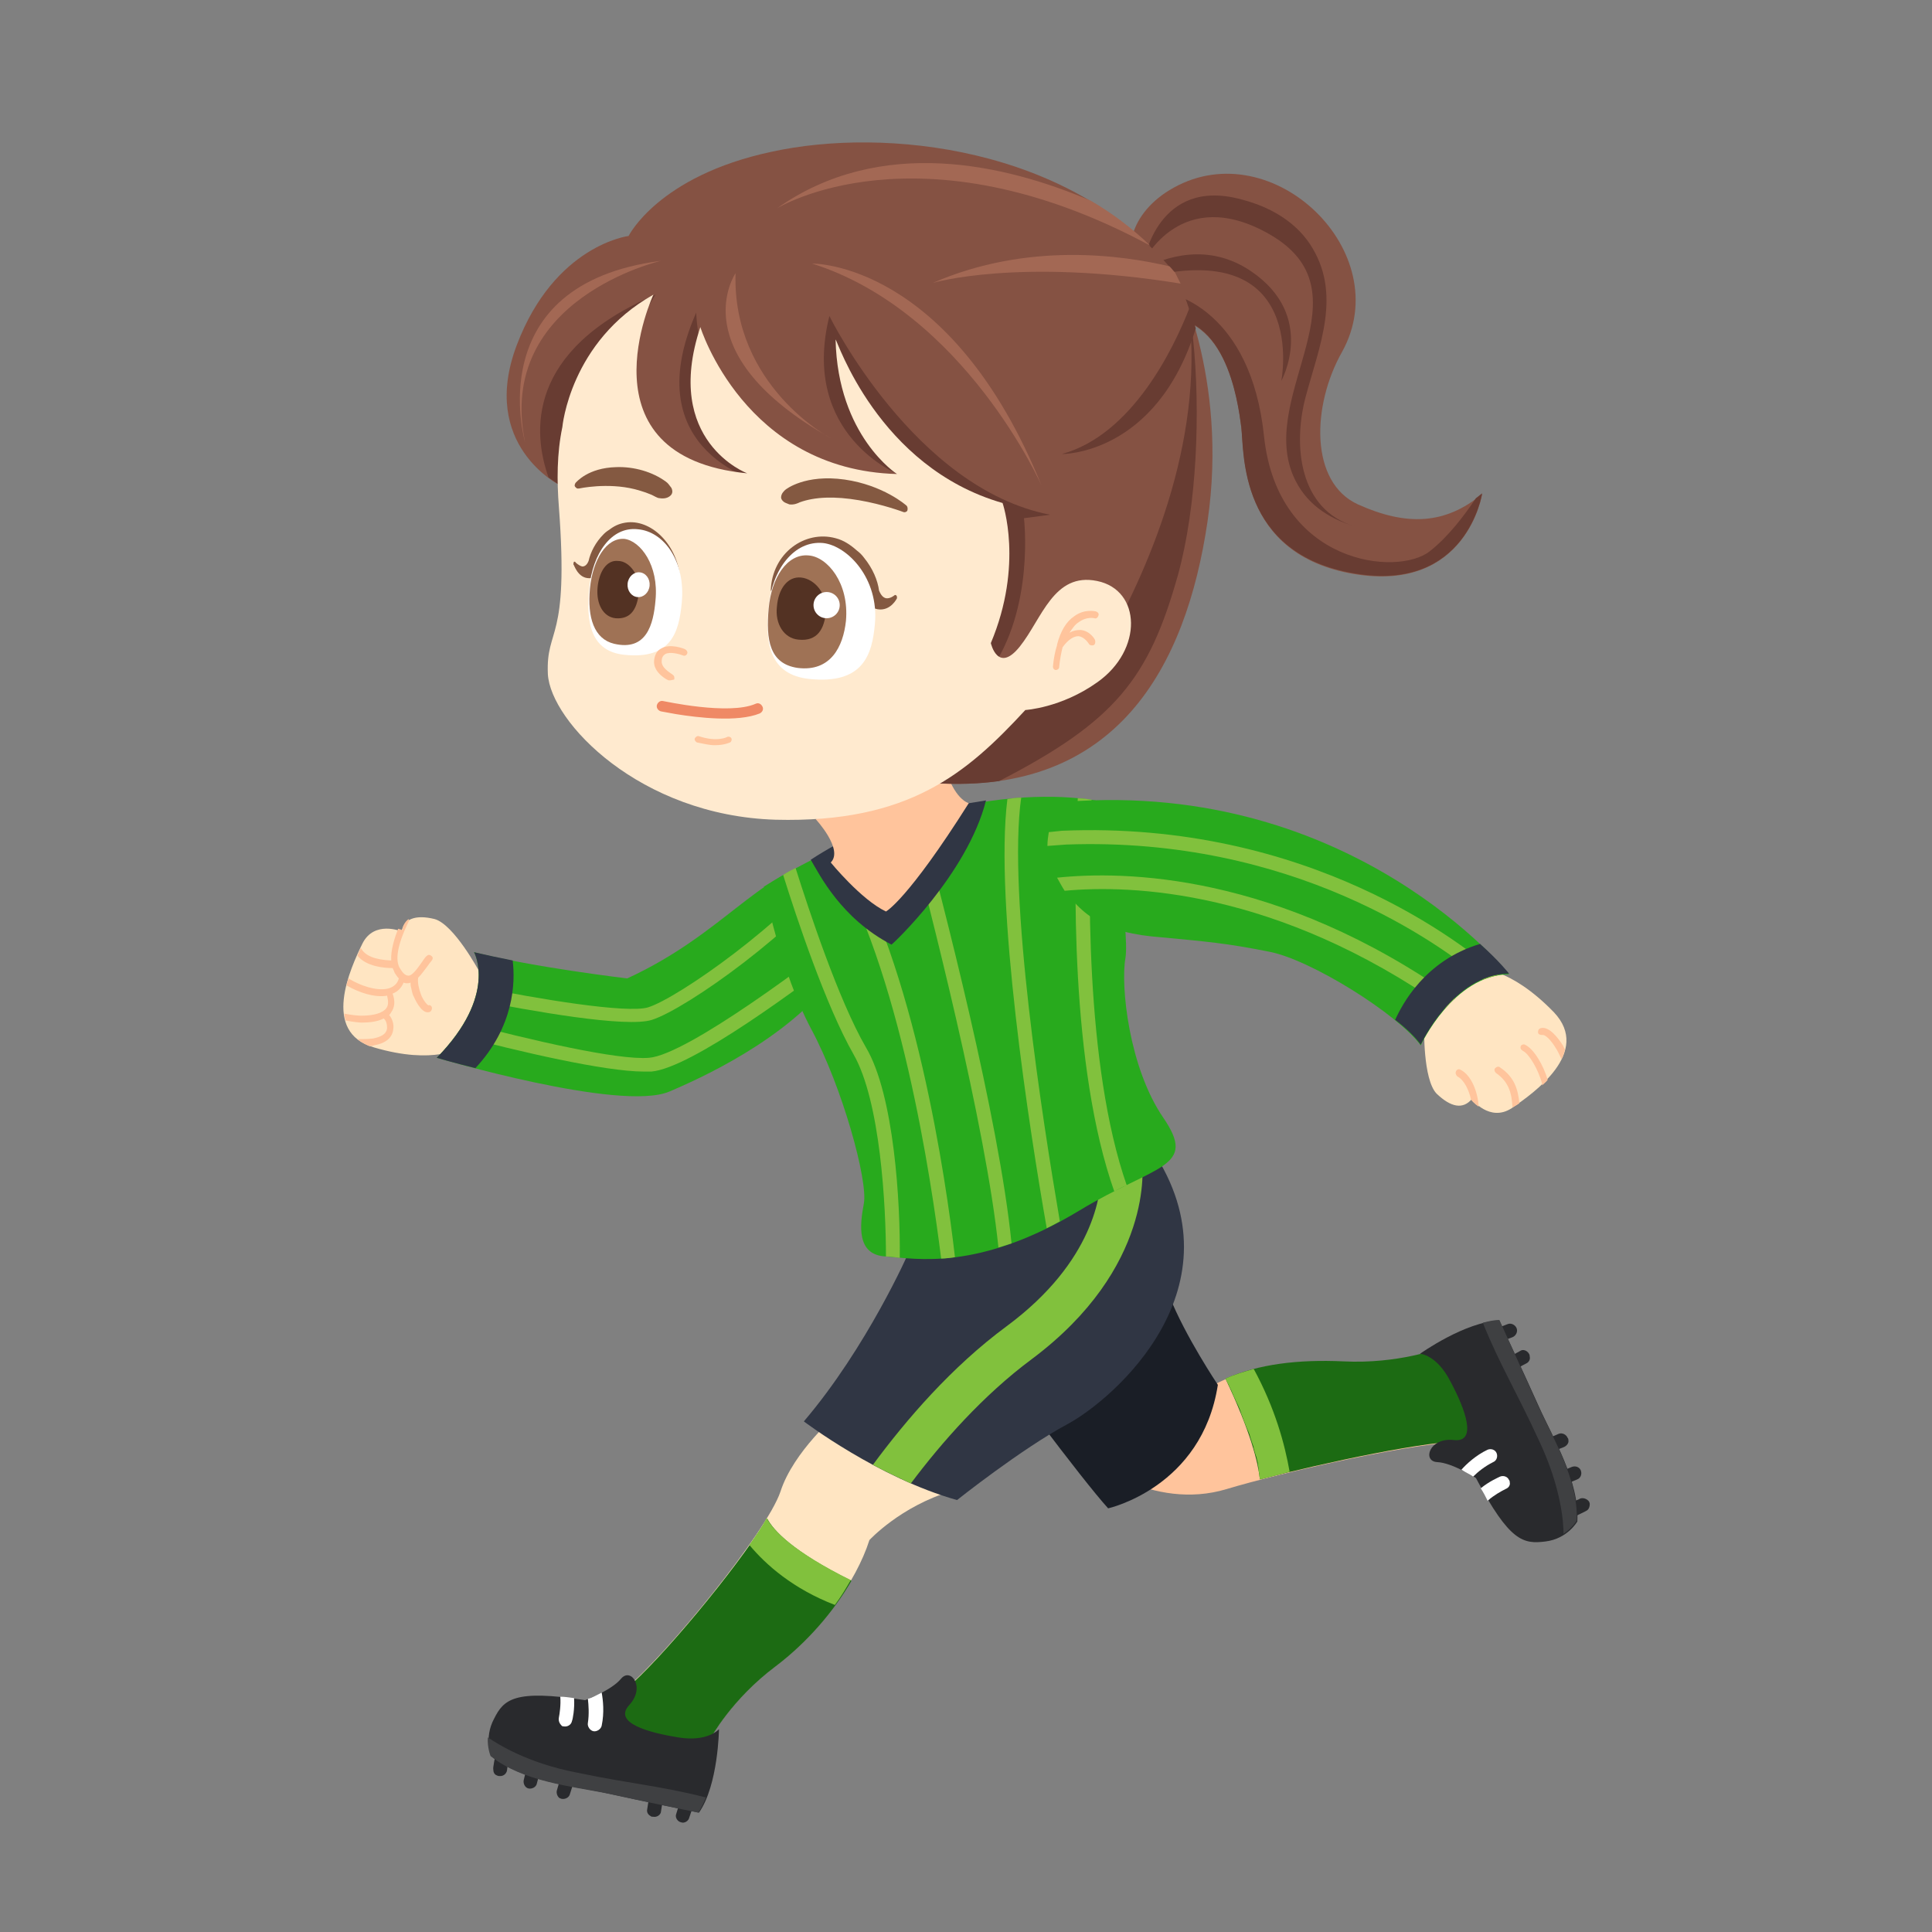 <?xml version="1.0" encoding="utf-8"?>
<!-- Generator: Adobe Illustrator 16.0.0, SVG Export Plug-In . SVG Version: 6.00 Build 0)  -->
<!DOCTYPE svg PUBLIC "-//W3C//DTD SVG 1.1//EN" "http://www.w3.org/Graphics/SVG/1.1/DTD/svg11.dtd">
<svg version="1.1" id="Layer_2" xmlns:x="http://ns.adobe.com/Extensibility/1.0/" xmlns:i="http://ns.adobe.com/AdobeIllustrator/10.0/" xmlns:graph="http://ns.adobe.com/Graphs/1.0/"
	 xmlns="http://www.w3.org/2000/svg" xmlns:xlink="http://www.w3.org/1999/xlink" xmlns:a="http://ns.adobe.com/AdobeSVGViewerExtensions/3.0/"
	 x="0px" y="0px" width="280px" height="280px" viewBox="0 0 280 280" style="enable-background:new 0 0 280 280;"
	 xml:space="preserve">
<rect x="0" y="0" width="280" height="280" fill="#808080" stroke="none"/>
<g>
	<g>
		<path style="fill:#FFC49C;" d="M157.4,211.2c0,0,9.5,7.9,20.4,4.6c7.6-2.3,28-7,35.3-6.9c0,0,9.5-0.8,0-10.4l-4.6-3
			c0,0-5.9,2.3-13.9,1.9c-8-0.4-14.9,0.8-20.2,4.2c0,0-4.3-2.8-5.2-3.7C168.3,196.8,157.4,211.2,157.4,211.2z"/>
		<path style="fill:#1C6B13;" d="M177.6,199.8c3.6,7.6,4.7,12,5,14.6c9.3-2.4,24.5-5.7,30.6-5.6c0,0,9.5-0.8,0-10.4l-4.6-3
			c0,0-5.9,2.3-13.9,1.9C188.1,197,182.4,197.7,177.6,199.8z"/>
		<path style="fill:#81C13D;" d="M181.7,198.4c-1.4,0.4-2.8,0.8-4.1,1.4c0,0,0,0,0,0c0.1,0.2,0.2,0.4,0.3,0.6c0.2,0.3,0.3,0.7,0.5,1
			c0.1,0.2,0.2,0.5,0.3,0.7c0.1,0.3,0.3,0.6,0.4,0.9c0.1,0.2,0.2,0.4,0.3,0.6c0.2,0.4,0.4,0.9,0.5,1.3c0.1,0.2,0.1,0.3,0.2,0.5
			c0.1,0.3,0.2,0.6,0.3,0.8c0.1,0.2,0.1,0.4,0.2,0.5c0.1,0.3,0.2,0.5,0.3,0.7c0.1,0.2,0.1,0.3,0.2,0.5c0.1,0.4,0.2,0.7,0.3,1
			c0,0.1,0.1,0.2,0.1,0.3c0.1,0.2,0.2,0.5,0.2,0.7c0,0.1,0.1,0.2,0.1,0.4c0.1,0.2,0.1,0.4,0.2,0.6c0,0.1,0.1,0.2,0.1,0.3
			c0.1,0.3,0.1,0.6,0.2,0.8c0,0.1,0,0.1,0,0.2c0,0.2,0.1,0.4,0.1,0.6c0,0.1,0,0.2,0,0.3c0,0.2,0.1,0.3,0.1,0.5c0,0.1,0,0.1,0,0.2
			c0,0.2,0.1,0.4,0.1,0.6c1.3-0.3,2.8-0.7,4.3-1.1C186.2,209.3,184.8,204.1,181.7,198.4z"/>
	</g>
	<g>
		<g>
			<path style="fill:#292A2D;" d="M226.7,218.3c0.1,0.7,0.1,1.4,0.1,2c0,0,0,0.1-0.1,0.2c1.9-0.9,3-1.4,3.3-1.6
				c0.3-0.2,0.4-0.6,0.4-0.9c0-0.2-0.1-0.4-0.2-0.5c-0.4-0.4-1-0.5-1.4-0.2C228.5,217.4,227.7,217.8,226.7,218.3z"/>
			<path style="fill:#292A2D;" d="M225.6,213.5c0.2,0.6,0.4,1.3,0.6,1.9l2.4-1c0.5-0.2,0.7-0.8,0.5-1.3c-0.2-0.5-0.8-0.7-1.3-0.5
				L225.6,213.5z"/>
			<path style="fill:#292A2D;" d="M223.6,208.8c0.3,0.6,0.6,1.2,0.8,1.8l2.3-0.9c0.4-0.2,0.7-0.6,0.6-1c0-0.1,0-0.2-0.1-0.3
				c-0.2-0.5-0.8-0.8-1.3-0.6L223.6,208.8z"/>
			<path style="fill:#292A2D;" d="M218.1,197c0.3,0.6,0.6,1.2,0.8,1.8l2.3-1.2c0.4-0.2,0.6-0.6,0.5-1c0-0.1,0-0.2-0.1-0.4
				c-0.3-0.5-0.9-0.7-1.3-0.4L218.1,197z"/>
			<path style="fill:#292A2D;" d="M216.2,192.8c0.2,0.5,0.5,1.1,0.8,1.8l2.2-0.8c0.5-0.2,0.8-0.8,0.6-1.3c-0.2-0.5-0.8-0.8-1.3-0.6
				L216.2,192.8z"/>
		</g>
		<path style="fill:#292A2D;" d="M213.9,214.2c0,0-3.4-2.2-5.6-2.3c-2.2-0.1-1.2-3.6,2.4-3.2c3.5,0.4,1.6-4.6-0.5-8.5
			c-2-3.9-4.4-4-4.4-4s6.6-4.7,11.5-4.8c0,0,3.6,7.7,5.7,12.4c2.1,4.7,5.9,10.8,5.6,16.7c0,0-1.4,2.5-4.6,2.9
			C220.8,223.8,218.8,223.5,213.9,214.2z"/>
		<path style="fill:#3F4042;" d="M217.3,191.3c-0.8,0-1.6,0.2-2.4,0.4c2.6,6.4,4.7,9.6,8.2,17.2c3.1,6.6,3.5,11.6,3.5,13.4
			c1.3-0.9,1.9-1.9,1.9-1.9c0.3-5.9-3.5-12.1-5.6-16.7C220.8,199,217.3,191.3,217.3,191.3z"/>
		<g>
			<path style="fill:#FFFFFF;" d="M213.5,214c0.7-0.7,1.7-1.5,2.9-2.1c0.5-0.2,0.7-0.8,0.5-1.3c-0.2-0.5-0.8-0.7-1.3-0.5
				c-1.7,0.8-3.1,2.1-3.8,2.9C212.4,213.4,213.1,213.7,213.5,214z"/>
			<path style="fill:#FFFFFF;" d="M218.8,214.8c0-0.1,0-0.2-0.1-0.3c-0.2-0.5-0.8-0.7-1.3-0.5c-0.2,0.1-1.6,0.7-2.8,1.7
				c0.4,0.6,0.7,1.2,1,1.8c0.9-0.8,2-1.4,2.6-1.7C218.7,215.6,218.9,215.2,218.8,214.8z"/>
		</g>
	</g>
	<g>
		<path style="fill:#1A1E26;" d="M130,178.1c0,0,3.2,4.5,7.7,10.5c7.7,10.5,19,25.7,22.9,30c0,0,13.6-3,15.9-17.9c0,0-4.7-7-7-12.8
			c-2.3-5.8-3.3-21.2-3.3-21.2L130,178.1z"/>
	</g>
</g>
<g>
	<g>
		<path style="fill:#FFE5C2;" d="M121.4,204.9c0,0-6.4,5.4-8.3,11.3c-2,5.9-16.7,23.8-22.3,28.4c0,0-6.8,6.7,6.7,7.9l5.5-0.7
			c0,0,3-5.6,9.4-10.4c6.4-4.8,11.7-12.2,13.6-18.2c0,0,4.5-4.9,11.9-7.1L121.4,204.9z"/>
		<path style="fill:#1C6B13;" d="M111.2,220.1c-4.7,7.6-15.7,20.7-20.4,24.6c0,0-6.8,6.7,6.7,7.9l5.5-0.7c0,0,3-5.6,9.4-10.4
			c4.5-3.4,8.4-7.9,11-12.4C114.9,224.9,112.1,221.8,111.2,220.1z"/>
		<path style="fill:#81C13D;" d="M108.6,223.9c2.4,2.9,6.4,6.4,12.4,8.7c0.9-1.2,1.6-2.4,2.3-3.6c-8.5-4.2-11.3-7.3-12.2-9
			C110.5,221.2,109.6,222.5,108.6,223.9z"/>
	</g>
	<g>
		<g>
			<path style="fill:#292A2D;" d="M73.9,254.3c-0.6-0.4-1.2-0.7-1.7-1.2c0,0,0-0.1-0.1-0.2c-0.4,2-0.7,3.3-0.6,3.6
				c0,0.4,0.2,0.7,0.5,0.8c0.2,0.1,0.3,0.1,0.5,0.1c0.6,0,1-0.5,1-1C73.5,256.2,73.7,255.3,73.9,254.3z"/>
			<path style="fill:#292A2D;" d="M78.4,256.2c-0.6-0.2-1.3-0.4-1.9-0.7l-0.6,2.5c-0.1,0.5,0.2,1.1,0.7,1.2c0.5,0.1,1.1-0.2,1.2-0.7
				L78.4,256.2z"/>
			<path style="fill:#292A2D;" d="M83.4,257.5c-0.6-0.1-1.3-0.3-2-0.4l-0.7,2.4c-0.1,0.4,0.1,0.9,0.4,1.1c0.1,0,0.2,0.1,0.3,0.1
				c0.5,0.1,1.1-0.2,1.2-0.7L83.4,257.5z"/>
			<path style="fill:#292A2D;" d="M96.2,260c-0.6-0.1-1.3-0.3-2-0.4l-0.4,2.6c-0.1,0.4,0.1,0.8,0.5,1c0.1,0.1,0.2,0.1,0.4,0.1
				c0.5,0.1,1.1-0.3,1.1-0.8L96.2,260z"/>
			<path style="fill:#292A2D;" d="M100.7,261c-0.6-0.1-1.2-0.3-2-0.4l-0.7,2.3c-0.2,0.5,0.2,1.1,0.7,1.2c0.5,0.2,1.1-0.2,1.2-0.7
				L100.7,261z"/>
		</g>
		<path style="fill:#292A2D;" d="M84.8,246.4c0,0,3.8-1.4,5.2-3.1c1.4-1.7,3.6,1.2,1.2,3.8c-2.4,2.6,2.8,4,7.1,4.7
			c4.3,0.7,5.9-1.2,5.9-1.2s-0.1,8.1-2.9,12.1c0,0-8.3-1.7-13.3-2.8c-5-1.1-12.2-1.7-16.8-5.4c0,0-1.1-2.6,0.4-5.4
			C73,246.3,74.5,244.8,84.8,246.4z"/>
		<path style="fill:#3F4042;" d="M101.2,262.7c0.4-0.6,0.8-1.4,1.1-2.2c-6.7-1.7-10.5-1.9-18.7-3.6c-7.2-1.4-11.4-4.1-12.9-5.1
			c-0.1,1.5,0.4,2.7,0.4,2.7c4.6,3.7,11.8,4.4,16.8,5.4C92.9,261,101.2,262.7,101.2,262.7z"/>
		<g>
			<path style="fill:#FFFFFF;" d="M85.2,246.2c0.1,0.9,0.2,2.2,0,3.5c-0.1,0.5,0.3,1.1,0.8,1.2c0.5,0.1,1.1-0.3,1.2-0.8
				c0.4-1.9,0.2-3.7,0-4.8C86.4,245.7,85.7,246.1,85.2,246.2z"/>
			<path style="fill:#FFFFFF;" d="M81.4,250.1c0.1,0.1,0.2,0.1,0.3,0.1c0.5,0.1,1.1-0.2,1.2-0.8c0.1-0.2,0.4-1.7,0.3-3.3
				c-0.7-0.1-1.4-0.2-2-0.2c0.1,1.2-0.1,2.5-0.2,3C80.9,249.4,81.1,249.8,81.4,250.1z"/>
		</g>
	</g>
	<g>
		<path style="fill:#303644;" d="M131.7,181.5c0,0-6,13.7-15.2,24.5c0,0,10.8,8.2,22.2,11.4c0,0,9.3-7.4,16-11s25.5-19.9,12.3-39.7
			L131.7,181.5z"/>
		<path style="fill:#81C13D;" d="M165.5,168.3c0-0.3-0.1-0.5-0.2-0.8l-5.7,2.4c0,3-1,12.9-13.7,22.3c-8,5.9-14.6,13.6-19.4,20.1
			c1.7,0.9,3.6,1.8,5.5,2.7c4.5-6,10.5-12.8,17.5-18C167.3,183.7,165.6,168.9,165.5,168.3z"/>
	</g>
</g>
<g>
	<g>
		<path style="fill:#FFE5C2;" d="M69.4,140.7c0,0-3.6-6.7-6.4-7.5c-2.8-0.7-4.5,0-4.8,1.8c0,0-4-1.7-5.7,1.8c-1.7,3.5-6,12.8,1.7,15
			c8.8,2.6,12.6,0,12.6,0S70.5,145,69.4,140.7z"/>
		<path style="fill:#FFC49C;" d="M57,149.1c0.1-0.6-0.1-1.4-0.6-2c0.1-0.1,0.2-0.2,0.3-0.4c0.5-0.7,0.6-1.6,0.2-2.7
			c0.8-0.3,1.3-0.9,1.6-1.6c0.2,0.1,0.3,0.1,0.5,0.1c0.2,0,0.3,0,0.5-0.1c0,0.3,0,0.5,0.1,0.8c0.1,0.5,0.2,1,0.4,1.3
			c0,0,1,2.4,2.1,2.2c0.3,0,0.5-0.3,0.5-0.6c0-0.3-0.3-0.5-0.5-0.4c-0.3-0.1-0.9-1-1.1-1.6c-0.3-0.8-0.5-1.7-0.4-2.4
			c0.5-0.5,0.9-1.1,1.3-1.6c0.2-0.3,0.5-0.7,0.6-0.8c0.2-0.2,0.3-0.5,0.1-0.7c-0.2-0.2-0.5-0.3-0.7-0.1c-0.3,0.2-0.5,0.6-0.8,1
			c-0.5,0.7-1.3,1.9-1.9,1.9c-0.5,0-0.9-0.5-1.2-1c-0.8-1.2-0.4-3.5,1.2-6.8c0.1-0.1,0.1-0.3,0-0.4c-0.5,0.4-0.8,0.9-0.9,1.6
			c0,0-0.2-0.1-0.6-0.2c-0.5,1.3-1.1,3.1-1,4.6c-2.4-0.1-3.8-0.7-4.4-1.8c-0.2,0.3-0.3,0.7-0.5,1.1c1.3,1.6,3.9,1.8,5.1,1.8
			c0.1,0.2,0.2,0.4,0.3,0.7c0.2,0.3,0.4,0.6,0.6,0.8c-0.2,0.8-0.8,1.3-1.7,1.5c-1.6,0.3-3.8-0.4-5.6-1.5c-0.1,0.3-0.2,0.7-0.3,1
			c1.9,1.1,4.1,1.8,5.9,1.5c0.2,0.8,0.2,1.4-0.1,1.8c-0.5,0.7-1.8,1.1-3.6,1.1c-0.6,0-1.5-0.1-2.5-0.3c0,0.4,0.1,0.7,0.2,1
			c1,0.2,2,0.3,2.3,0.3c1,0,2.3-0.1,3.2-0.6c0.4,0.3,0.5,0.9,0.5,1.4c-0.1,1-1.1,1.3-2,1.5c-0.8,0.1-1.5,0.1-2.3,0.1
			c0.5,0.4,1,0.7,1.7,1c0.2,0,0.5,0,0.7-0.1C55.9,151.2,56.9,150.4,57,149.1z"/>
	</g>
	<g>
		<path style="fill:#28AA1D;" d="M68.7,138c0,0,3.5,6.2-5.4,15.3c0,0,26.6,7.9,33.7,4.9c7.1-3,18.8-9,24.6-17.7
			c5.8-8.7,8.7-18.5-2.5-15.9c-9.3,2.1-14.5,10.9-28.2,17.2C90.9,141.8,77.3,140.2,68.7,138z"/>
		<g>
			<path style="fill:#81C13D;" d="M125.7,132.9c-8.5,6.8-26.1,19.9-31.6,20.4c-4.5,0.4-17.3-2.6-26.8-5.1c-0.3,0.6-0.7,1.2-1.1,1.8
				c9,2.4,21.5,5.3,27.1,5.3c0.4,0,0.7,0,1.1,0c5.8-0.5,21.4-12.1,29.6-18.4C124.6,135.5,125.2,134.1,125.7,132.9z"/>
			<path style="fill:#81C13D;" d="M120.9,124.3c-6.6,9.1-22.7,20.4-27,21.7c-3,0.9-15.9-1.2-24.6-3c-0.1,0.6-0.3,1.3-0.5,1.9
				c8.1,1.6,22,4.1,25.7,2.9c5-1.6,21.2-13.1,27.9-22.4l3.9,5.3c0.3-1,0.4-2,0.4-2.8l-2.7-3.6C123.2,124.2,122.1,124.2,120.9,124.3z
				"/>
		</g>
		<path style="fill:#303644;" d="M68.9,154.8c5.6-6,5.8-12.4,5.4-15.6c-2-0.4-3.9-0.8-5.6-1.2c0,0,3.5,6.2-5.4,15.3
			C63.3,153.3,65.6,154,68.9,154.8z"/>
	</g>
</g>
<g>
	<path style="fill:#28AA1D;" d="M160.6,116.4c0,0-20.2-5.9-49.9,12.1c0,0,2.4,12.3,6.9,20.7c4.5,8.4,8.2,21.9,7.6,25.2
		c-0.6,3.2-1.1,7.5,3.2,7.7c4.3,0.3,13.4,2.2,28.1-6.7c11.1-6.7,17.1-6.1,12.1-13.4c-5-7.3-6.2-19.1-5.5-23.1
		C163.8,134.9,160.6,116.4,160.6,116.4z"/>
	<g>
		<path style="fill:#81C13D;" d="M122,122.5c-0.6,0.3-1.2,0.6-1.8,0.9c10.3,16.9,14.8,47.9,16.2,59c0.6,0,1.3-0.1,2-0.2
			C137.1,170.9,132.6,140,122,122.5z"/>
		<path style="fill:#81C13D;" d="M125.5,151.8c-4-6.9-8.3-20-10.2-26c-0.6,0.3-1.2,0.6-1.8,1c1.9,6.1,6.2,19,10.2,26
			c3.9,6.8,4.7,22,4.7,29.3c0.6,0,1.2,0.1,2,0.2C130.5,174.4,129.6,158.7,125.5,151.8z"/>
		<path style="fill:#81C13D;" d="M163.3,171.8c-6.1-17.5-5.6-44.7-5.1-55.9c-0.6-0.1-1.2-0.2-2-0.2c-0.6,11.2-1.1,38.9,5.3,57
			C162.1,172.3,162.7,172,163.3,171.8z"/>
		<path style="fill:#81C13D;" d="M148,115.6c-0.7,0-1.3,0.1-2,0.2c-1.9,15.1,3.2,48,5.7,62.2c0.6-0.3,1.2-0.6,1.9-1
			C151.1,162.4,146,129.7,148,115.6z"/>
		<path style="fill:#81C13D;" d="M133.3,118.3c-0.6,0.2-1.3,0.4-1.9,0.6c3.3,12.3,11.5,44.3,13.3,61.9c0.6-0.2,1.3-0.4,1.9-0.6
			C144.8,162.1,136.6,130.5,133.3,118.3z"/>
	</g>
	<path style="fill:#303644;" d="M142.9,116c-7.2,1.2-15.8,2.3-25.4,8.6c1.3,2.2,4.4,8.5,11.7,12.3
		C129.3,136.9,140.2,126.7,142.9,116z"/>
	<path style="fill:#FFC49C;" d="M118.2,118.7c0,0,4.1,4.4,2.2,6.3c0,0,4.4,5.4,8,7.1c0,0,3.1-1.6,12-15.7c0,0-2.2-0.5-3.5-5.5
		L118.2,118.7z"/>
</g>
<g>
	<g>
		<path style="fill:#FFE5C2;" d="M206.4,148.8c0,0-0.2,7.6,1.8,9.7c2.1,2,3.8,2.3,5.1,0.8c0,0,2.6,3.4,5.8,1.3
			c3.2-2.2,11.6-8.1,6.1-13.9c-6.4-6.6-10.9-6.3-10.9-6.3S207.6,144.6,206.4,148.8z"/>
		<path style="fill:#FFC49C;" d="M226.8,152.1c-0.1-0.2-0.2-0.4-0.3-0.6c-0.7-1.1-2-2.8-3.2-2.5c-0.3,0.1-0.4,0.3-0.4,0.6
			s0.3,0.4,0.6,0.4c0.3-0.1,1.1,0.4,2.1,2.1c0.3,0.5,0.5,1,0.7,1.4C226.6,153,226.7,152.5,226.8,152.1z"/>
		<path style="fill:#FFC49C;" d="M220.4,151.6c-0.1,0.3,0,0.5,0.3,0.7c0.9,0.4,2.3,2.8,2.8,4.8c0,0.1,0,0.1,0,0.2
			c0.3-0.3,0.6-0.5,0.8-0.8c-0.6-2.1-2-4.5-3.3-5.1C220.8,151.3,220.5,151.4,220.4,151.6z"/>
		<path style="fill:#FFC49C;" d="M220.2,159.9c-0.2-2-0.7-3.8-2.8-5.2c-0.2-0.2-0.5-0.1-0.7,0.1c-0.2,0.2-0.1,0.5,0.1,0.7
			c1.9,1.3,2.3,3,2.4,5C219.6,160.3,219.9,160.1,220.2,159.9z"/>
		<path style="fill:#FFC49C;" d="M211,155.3c-0.1,0.2,0,0.5,0.2,0.7c1,0.5,1.7,2,2,3.4c0,0,0,0,0,0c0,0,0.4,0.5,1.1,1
			c-0.1-2-1-4.6-2.7-5.4C211.4,154.9,211.1,155,211,155.3z"/>
	</g>
	<g>
		<path style="fill:#28AA1D;" d="M154.5,116.2c0,0-4.7,4.2-1.8,10c2.9,5.8,6.6,8.7,14.1,9.5c8.6,0.8,10.9,1,17,2.2
			c6.1,1.1,18.8,9.1,22.1,13.6c0,0,4.7-10.2,12.8-10.3C218.7,141.2,196.2,113,154.5,116.2z"/>
		<path style="fill:#81C13D;" d="M153.2,127.2c0.4,0.7,0.7,1.3,1.1,1.9c9.6-0.9,30.7-0.2,55.2,17c0.4-0.5,0.9-1,1.4-1.4
			C185.1,126.4,162.7,126.2,153.2,127.2z"/>
		<path style="fill:#81C13D;" d="M153.9,120.4c-0.1,0-1,0.1-1.9,0.2c-0.1,0.6-0.2,1.3-0.2,2l2.7-0.2c32.9-1.2,54.3,14.5,60.4,19.6
			c0,0,0,0,0,0c0.7-0.3,1.5-0.5,2.3-0.7C212.3,137,189.7,118.9,153.9,120.4z"/>
		<path style="fill:#303644;" d="M205.9,151.4c0,0,4.7-10.2,12.8-10.3c0,0-1.4-1.8-4.2-4.3c-8,2.4-11.3,8.8-12.3,11
			C203.9,149.1,205.2,150.4,205.9,151.4z"/>
	</g>
</g>
<g>
	<g>
		<path style="fill:#855243;" d="M165.2,39.1c-2.5-1.8-1.8-8.2,4.9-11.9c14.4-8,32.4,9.4,24.4,23.8c-4.4,7.8-4.7,18.9,2.3,22.1
			c7.1,3.2,12.7,2.9,18-1.5c0,0-2.2,14.3-18.5,11.6c-16.8-2.8-15.9-17.6-16.4-21.2c-0.4-3.6-2.3-18-13.1-15.6
			C166.8,46.3,165.3,39.1,165.2,39.1z"/>
		<path style="fill:#683C32;" d="M165.8,37.8c0,0,5.4-11.1,18.1-3.9c14.8,8.4-1.5,23.1,3.5,35c1.7,4,5,6.2,9,7.4
			c-8.2-2.4-9-11.8-7.2-18.7c2-7.5,5.4-15.1,0.6-22.3c-2.3-3.4-6-5.4-9.9-6.4C167.8,25.6,165.8,37.8,165.8,37.8z"/>
		<path style="fill:#683C32;" d="M183.2,63.3c-1.9-18.5-13.5-20.7-13.5-20.7c-1.5-0.3-2.8-0.4-3.8-0.3c0.4,1.9,0.9,4,0.9,4
			c10.8-2.4,12.6,12,13.1,15.6c0.4,3.6-0.4,18.4,16.4,21.2c16.3,2.8,18.5-11.6,18.5-11.6c-0.3,0.2-0.6,0.5-0.9,0.7
			c-1.6,2.4-4,5.6-6.7,7.7C202.5,83.6,185.2,81.8,183.2,63.3z"/>
		<path style="fill:#683C32;" d="M181.3,39.3c-6.2-4.2-12.4-2.1-16-0.2c0,0.1,0.1,0.6,0.3,1.2c24.2-6.2,20.1,14.9,20.1,14.9
			S190.9,45.8,181.3,39.3z"/>
	</g>
	<g>
		<path style="fill:#855243;" d="M81.1,70.3c0,0-11.7-5.8-6.2-20.3c5.5-14.5,16.2-15.8,16.2-15.8s4.3-8.7,20.7-12.2
			c16.4-3.6,43.3-0.8,58.4,17.5c0,0,7.9,15,4.8,36.1c-3.1,21-13.1,39.6-39.6,37.9C109.1,111.8,82.6,121.5,81.1,70.3z"/>
		<path style="fill:#683C32;" d="M172.1,43.7c2.8,18.8-5,37.6-11.9,49.9c-6.9,12.3-16.8,3.8-16.8,3.8c6.6-9.2,5-22.3,5-22.3l3.8-0.5
			c-19.7-3.8-32-28.8-32-28.8c-4.3,17.3,10.1,23,10.1,23c-28.9,3.7-29.4-23.5-29.4-23.5c-9,20.5,9.8,24.7,9.8,24.7
			C76.4,71.2,95,42.7,95,42.7c-18.8,8.1-17.8,20-15.5,26.5c1,0.7,1.6,1.1,1.6,1.1c0,0.9,0.1,1.8,0.1,2.7c0.3,0.6,0.6,0.9,0.6,0.9
			c-0.2,0.3-0.3,0.5-0.5,0.8c2.8,46.3,28.6,37.2,54.2,38.8c3.4,0.2,6.4,0.1,9.3-0.3c16.9-8.7,21.7-14.9,25.9-29.8
			c2.8-10.1,3.3-23.9,2.2-34.4C172.7,47.2,172.3,45.5,172.1,43.7z"/>
		<path style="fill:#A36854;" d="M95.8,37.8c0,0-24,5.5-19.7,26.3C76.1,64.1,69.4,41.2,95.8,37.8z"/>
		<path style="fill:#A36854;" d="M106.6,39.6c0,0-8,11.6,13.8,23.9C120.3,63.5,106.1,55.9,106.6,39.6z"/>
		<path style="fill:#A36854;" d="M117.7,38.2c0,0,20.1-0.4,33.3,32.3C151,70.4,139.8,45.2,117.7,38.2z"/>
		<path style="fill:#A36854;" d="M166.7,35.6c-2.6-2.5-5.5-4.7-8.6-6.5c-12.4-5.3-30.5-9.5-45.5,1.1
			C112.6,30.2,133.1,17.5,166.7,35.6z"/>
		<g>
			<path style="fill:#A36854;" d="M170.3,39.5c-0.3-0.3-0.5-0.6-0.8-0.9c-6.8-1.6-20.5-3.6-34.3,2.4c0,0,12.4-3.7,35.9,0.1
				C170.6,40.1,170.3,39.5,170.3,39.5z"/>
			<path style="fill:#683C32;" d="M172.4,44.6c-2.3,5.9-8.3,18.4-18.5,21.2c0,0,13.7,0.2,19.4-18.2C173,46.5,172.7,45.5,172.4,44.6z
				"/>
		</g>
	</g>
</g>
<g>
	<path style="fill:#FFEACF;" d="M145.3,72.9c0,0,3.1,8.9-1.7,20.3c0,0,1,4.5,4.2,0.5c3.2-4,4.9-10.8,11.2-9.5c6.4,1.3,6.7,10,0,14.7
		c-5.2,3.7-10.4,4-10.4,4c-8.5,9.2-16.9,16.4-36.2,15.9c-19.7-0.6-32.6-14.2-33-21.1c-0.3-6.9,3.1-4.4,1.6-24.2
		c-0.3-3.8-0.3-7.8,0.5-11.6c0,0,1.1-12.4,13.2-19.2c0,0-11,23.5,13.6,25.9c0,0-12.3-4.6-6.8-21.2c0,0,6.4,20.7,28.5,21.3
		c0,0-8.6-5.5-8.9-19.5C121.3,49.2,127.2,67.7,145.3,72.9z"/>
	<path style="fill:#FFC49C;" d="M156.6,91.3C156.6,91.3,156.6,91.3,156.6,91.3c-0.6,0-1.1,0.1-1.6,0.4c0.4-0.6,0.8-1.2,1.3-1.5
		c1.2-0.9,2.3-0.6,2.3-0.6c0.3,0.1,0.5-0.1,0.6-0.4c0.1-0.3-0.1-0.5-0.4-0.6c-0.1,0-1.6-0.4-3.1,0.7c-1.2,0.8-2,2.2-2.5,4.1
		c0,0,0,0,0,0.1c-0.3,0.9-0.5,2-0.6,3.1c0,0.3,0.2,0.5,0.4,0.5c0.3,0,0.5-0.2,0.5-0.4c0.1-1.1,0.3-2.1,0.5-2.9
		c0.8-1.1,1.6-1.6,2.3-1.6c0,0,0,0,0,0c0.9,0.1,1.5,1.1,1.5,1.1c0.1,0.2,0.4,0.3,0.7,0.2c0.2-0.1,0.3-0.4,0.2-0.7
		C158.8,92.8,158,91.4,156.6,91.3z"/>
</g>
<g>
	<g>
		<path style="fill:#845941;" d="M83.2,81.4c0.1,0,0.2,0,0.2,0.1c0,0,0.5,0.5,1,0.6c0.4,0,0.7-0.3,0.9-0.8c0.3-1.3,1-2.7,2.2-3.9
			c0.3-0.3,0.6-0.5,0.9-0.7c0.8-0.6,1.6-0.9,2.6-1c3.6-0.3,7.3,3.4,7.6,8.4l-11.3,2.7l0-0.4l-0.5-3c-0.5,0.3-1,0.4-1.4,0.4
			c-1.7,0-2.2-2-2.3-2C83.1,81.5,83.2,81.4,83.2,81.4z"/>
		<path style="fill-rule:evenodd;clip-rule:evenodd;fill:#FFFFFF;" d="M98.8,87.4c-0.4,4.2-1.5,8.2-8.3,7.5
			c-4.9-0.5-5.6-4.7-5.1-9.7c0.5-5,3.2-8.9,7-8.5C96.2,77,99.4,81.3,98.8,87.4z"/>
		<path style="fill-rule:evenodd;clip-rule:evenodd;fill:#9F7255;" d="M95,87c-0.3,3.5-1.3,7.4-6,6.3c-2.9-0.7-3.9-3.8-3.5-8
			c0.4-4.2,2.4-7.4,5-7.2C92.8,78.4,95.5,81.9,95,87z"/>
		<path style="fill-rule:evenodd;clip-rule:evenodd;fill:#533223;" d="M92.6,85.7c-0.2,2.3-1,4.1-3.4,3.9c-1.8-0.2-2.8-2.1-2.6-4.4
			c0.2-2.3,1.3-4.1,3-3.9C91.2,81.3,92.8,83.4,92.6,85.7z"/>
		
			<ellipse transform="matrix(0.996 9.483769e-002 -9.483769e-002 0.996 8.453 -8.394)" style="fill-rule:evenodd;clip-rule:evenodd;fill:#FFFFFF;" cx="92.5" cy="84.7" rx="1.6" ry="1.8"/>
	</g>
	<g>
		<path style="fill:#845941;" d="M129.9,86.3c-0.1-0.1-0.2-0.1-0.3,0c0,0-0.6,0.5-1.2,0.4c-0.4-0.1-0.7-0.4-1-1.1
			c-0.2-1.5-0.9-3.2-2.2-4.8c-0.3-0.4-0.6-0.7-1-1c-0.9-0.8-1.9-1.5-3.1-1.8c-4.4-1.2-9.2,2.1-9.4,7.6l13.1,5.3l0-0.4l0.8-2.9
			c0.5,0.4,1.1,0.6,1.6,0.7c1.9,0.3,2.8-1.6,2.8-1.6C130,86.5,130,86.4,129.9,86.3z"/>
		<path style="fill-rule:evenodd;clip-rule:evenodd;fill:#FFFFFF;" d="M126.8,90.4c-0.4,4.5-1.7,8.8-9.5,8
			c-5.7-0.6-6.5-5.1-5.9-10.5c0.5-5.4,3.7-9.6,7.9-9.2C122.8,79.1,127.4,83.8,126.8,90.4z"/>
		<path style="fill-rule:evenodd;clip-rule:evenodd;fill:#9F7255;" d="M122.6,90c-0.4,3.7-2.2,7.4-7,6.8c-4.1-0.6-4.6-4.1-4.2-8.6
			c0.4-4.5,2.7-8,5.8-7.7C119.9,80.7,123.1,84.5,122.6,90z"/>
		<path style="fill-rule:evenodd;clip-rule:evenodd;fill:#533223;" d="M119.7,88.6c-0.2,2.5-1.2,4.4-4,4.1c-2.1-0.2-3.4-2.3-3.1-4.8
			c0.2-2.5,1.5-4.4,3.5-4.2C118.1,83.9,119.9,86.1,119.7,88.6z"/>
		<circle style="fill-rule:evenodd;clip-rule:evenodd;fill:#FFFFFF;" cx="119.8" cy="87.7" r="1.9"/>
	</g>
	<g>
		<path style="fill:#FFC49C;" d="M97.1,98.6c-0.1,0-0.1,0-0.2,0c-0.1,0-2.3-1.1-2.1-2.9c0.1-1,0.6-1.5,1-1.7c1.3-0.8,3.3,0,3.5,0.1
			c0.2,0.1,0.4,0.4,0.3,0.6c-0.1,0.3-0.4,0.4-0.6,0.3c-0.5-0.2-1.9-0.6-2.6-0.2c-0.3,0.2-0.5,0.5-0.5,1c-0.1,1.1,1.6,1.9,1.6,2
			c0.2,0.1,0.3,0.4,0.2,0.7C97.5,98.5,97.3,98.6,97.1,98.6z"/>
		<path style="fill:#FFC49C;" d="M103.6,108c1.4,0,2.2-0.4,2.2-0.4c0.2-0.1,0.3-0.4,0.2-0.6c-0.1-0.2-0.4-0.3-0.6-0.2
			c0,0-1.4,0.8-4.1-0.1c-0.2-0.1-0.5,0.1-0.6,0.3c-0.1,0.2,0.1,0.5,0.3,0.6C102,107.8,102.8,108,103.6,108z"/>
		<path style="fill:#EF8965;" d="M98,103.5c-1.2-0.2-2.1-0.4-2.2-0.4c-0.4-0.1-0.7-0.5-0.6-0.9s0.5-0.7,0.9-0.6
			c0.1,0,9.5,2.1,13.4,0.4c0.4-0.2,0.8,0,1,0.4c0.2,0.4,0,0.8-0.4,1C106.9,104.7,101.1,104,98,103.5z"/>
	</g>
	<g>
		<path style="fill:#845941;" d="M131.4,73.3c-0.1-0.1-3.4-3-9-3.8c-5.7-0.8-8.5,1.4-8.6,1.5c-0.1,0.1-0.6,0.5-0.6,1.1
			c0,0.2,0.2,0.6,0.7,0.8c0.2,0.1,0.3,0.1,0.5,0.2c0.7,0.1,1.3-0.2,1.5-0.3c2.2-0.8,5.1-0.9,8.6-0.3c3.5,0.6,6.4,1.7,6.4,1.7
			c0.2,0.1,0.5,0,0.6-0.2C131.6,73.7,131.5,73.4,131.4,73.3z"/>
		<path style="fill:#845941;" d="M96.5,69.8c-1.9-1.4-4.6-2.2-7.2-2.1c-4.1,0.1-5.8,2.2-5.9,2.3c-0.1,0.2-0.2,0.4,0,0.6
			c0.1,0.1,0.2,0.2,0.3,0.2c0.1,0,0.1,0,0.2,0c0,0,4.1-0.9,8.1,0.1c1.1,0.3,2.1,0.6,3,1.1c0.2,0.1,0.4,0.2,0.6,0.2l0,0
			c0.6,0.1,1.2,0,1.6-0.4c0.3-0.3,0.3-0.7,0.1-1.1C97,70.3,96.8,70,96.5,69.8z"/>
	</g>
</g>
</svg>
